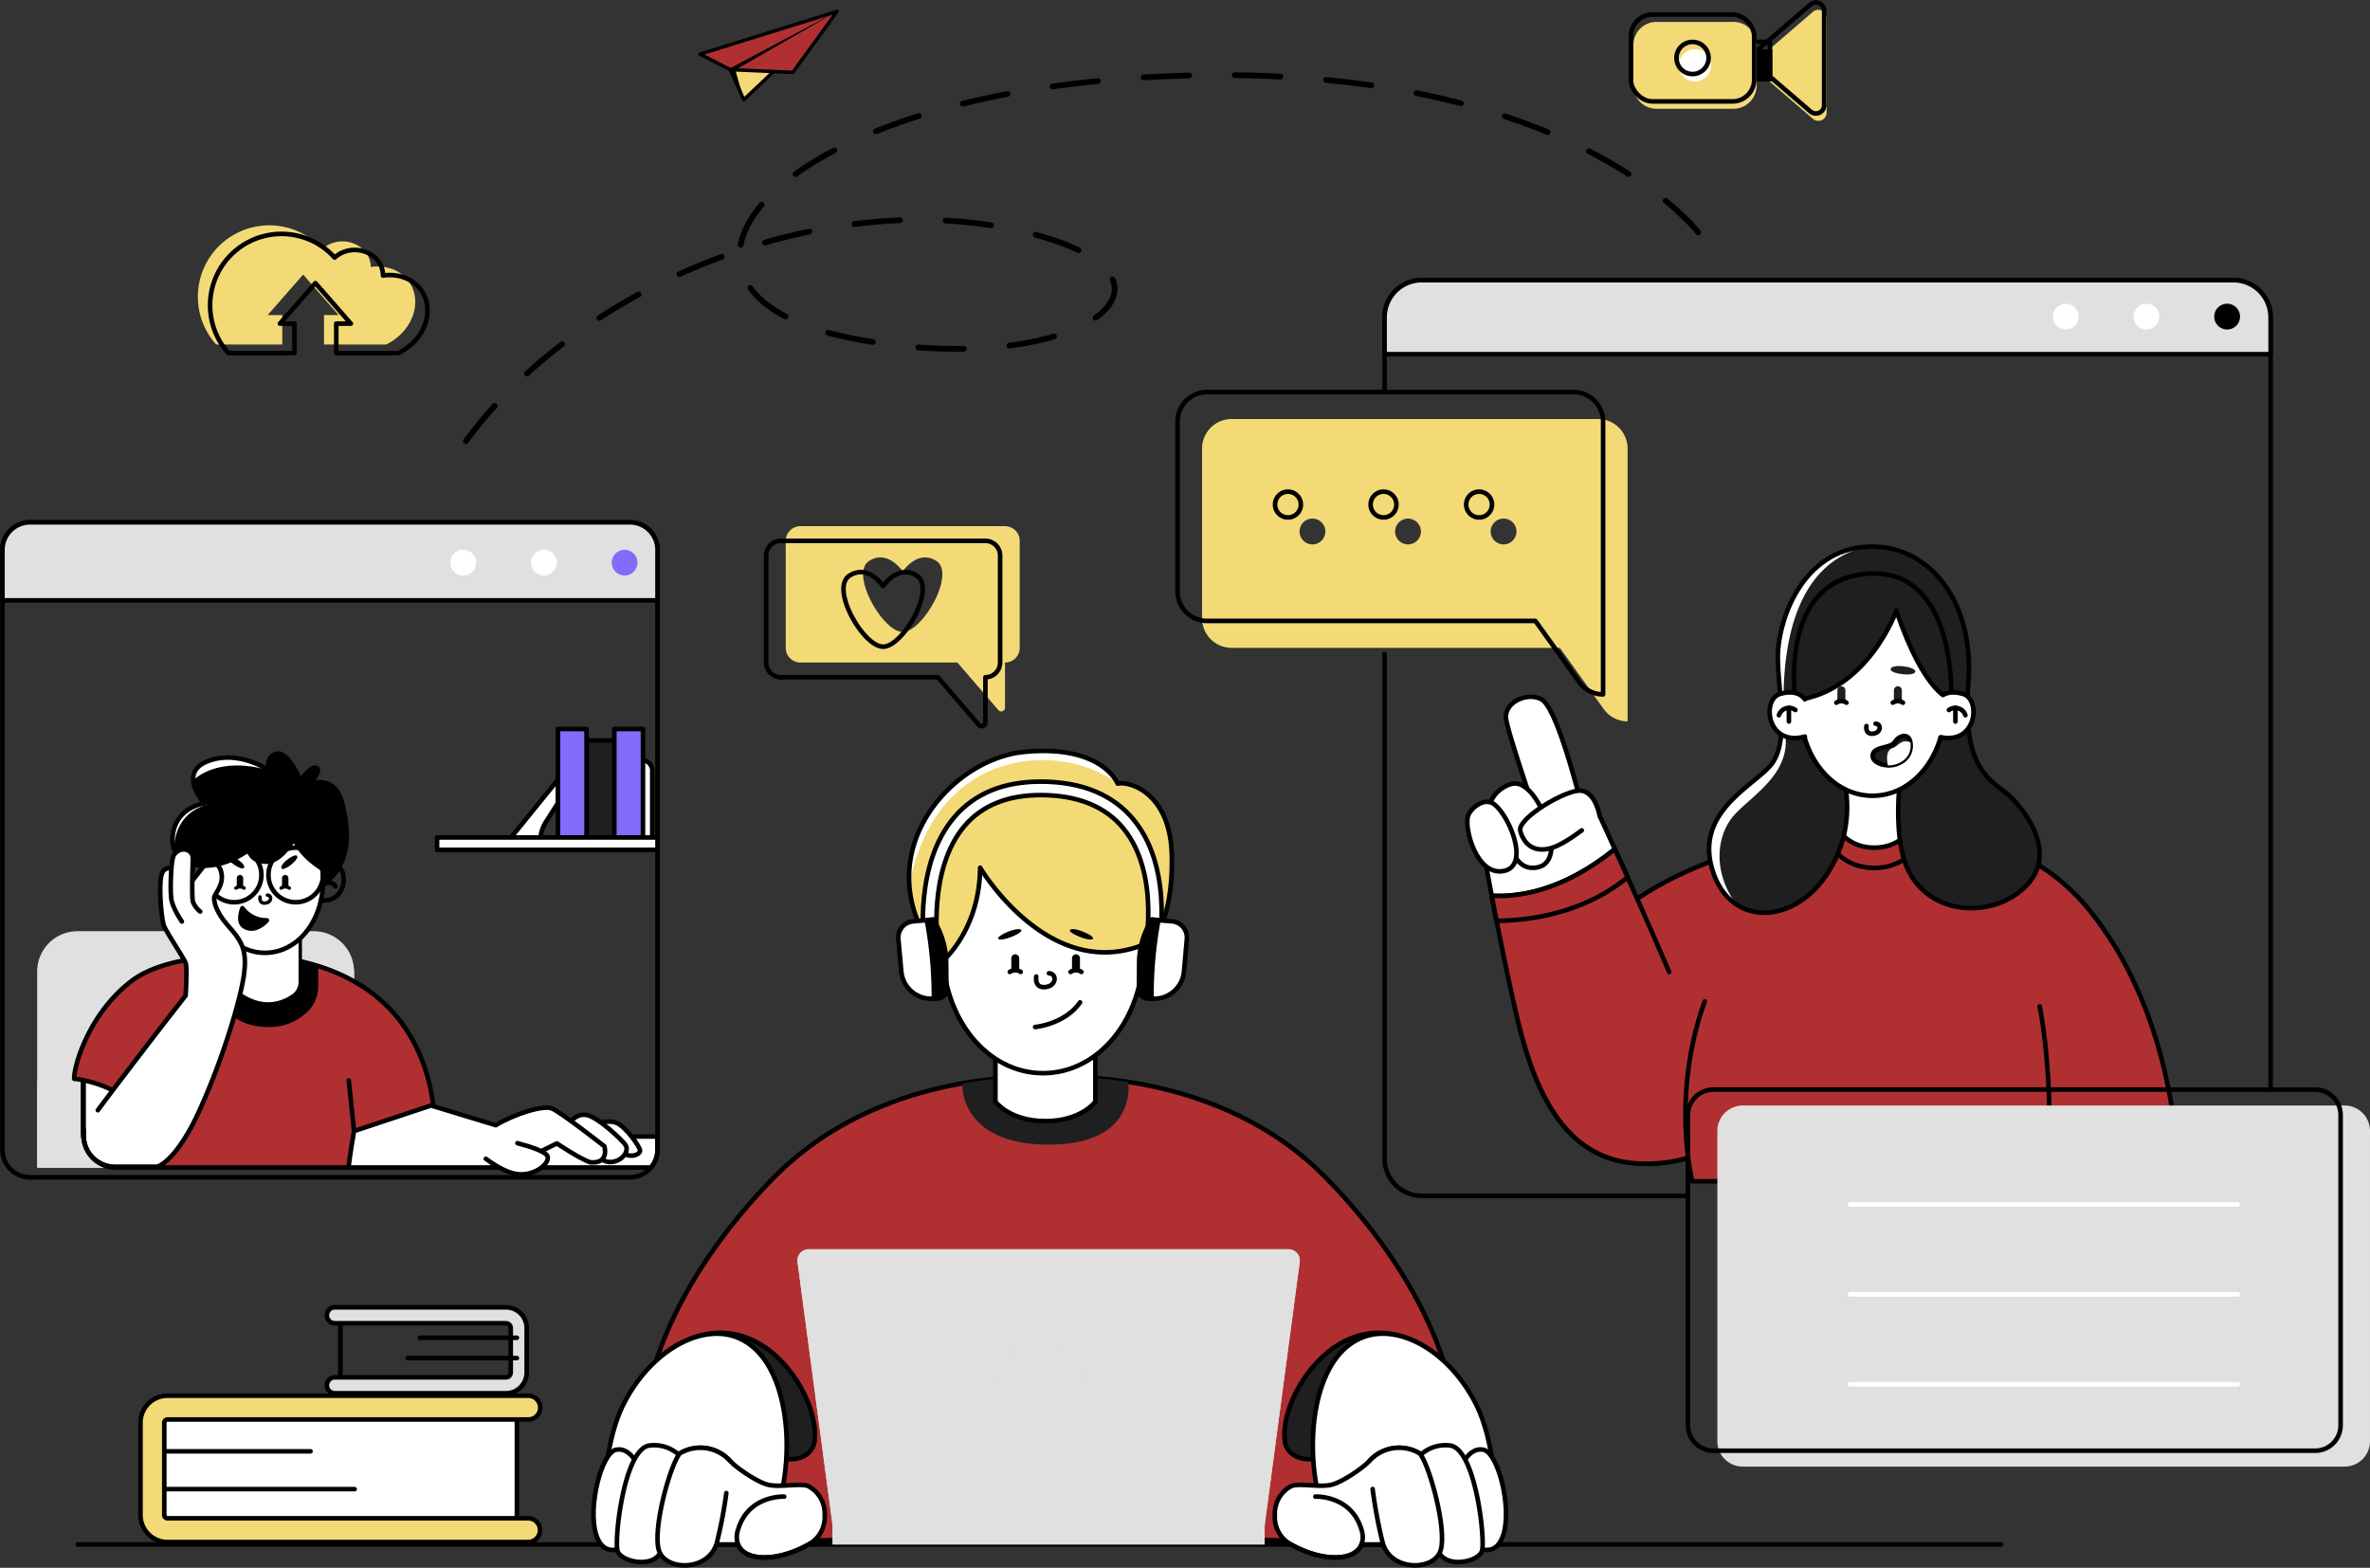 <svg xmlns="http://www.w3.org/2000/svg" xmlns:xlink="http://www.w3.org/1999/xlink" id="Group_208" data-name="Group 208" width="702.819" height="464.921" viewBox="0 0 702.819 464.921"><rect x="0" y="0" width="702.819" height="464.921" fill="#333333" stroke="none"/><defs><clipPath id="clip-path"><rect id="Rectangle_297" data-name="Rectangle 297" width="702.819" height="464.921" fill="none"></rect></clipPath></defs><rect id="Rectangle_281" data-name="Rectangle 281" width="51.262" height="19.758" transform="translate(100.939 390.672)" fill="none" stroke="#000" stroke-linecap="round" stroke-linejoin="round" stroke-width="1.355"></rect><g id="Group_207" data-name="Group 207"><g id="Group_206" data-name="Group 206" clip-path="url(#clip-path)"><path id="Path_2770" data-name="Path 2770" d="M143.489,387.016H92.756a2.361,2.361,0,0,1,0-4.722h50.733a1.43,1.43,0,0,0,1.428-1.428V367.675a1.429,1.429,0,0,0-1.428-1.428H92.756a2.361,2.361,0,0,1,0-4.722h50.733a6.157,6.157,0,0,1,6.15,6.15v13.191a6.157,6.157,0,0,1-6.15,6.15" transform="translate(6.541 26.158)" fill="#e0e0e0"></path><path id="Path_2771" data-name="Path 2771" d="M143.489,387.016H92.756a2.361,2.361,0,0,1,0-4.722h50.733a1.43,1.43,0,0,0,1.428-1.428V367.675a1.429,1.429,0,0,0-1.428-1.428H92.756a2.361,2.361,0,0,1,0-4.722h50.733a6.157,6.157,0,0,1,6.15,6.15v13.191A6.157,6.157,0,0,1,143.489,387.016Z" transform="translate(6.541 26.158)" fill="none" stroke="#000" stroke-linecap="round" stroke-linejoin="round" stroke-width="1.355"></path><line id="Line_40" data-name="Line 40" x1="28.765" transform="translate(124.517 396.711)" fill="none" stroke="#000" stroke-linecap="round" stroke-linejoin="round" stroke-width="1.355"></line><line id="Line_41" data-name="Line 41" x1="32.397" transform="translate(120.885 402.726)" fill="none" stroke="#000" stroke-linecap="round" stroke-linejoin="round" stroke-width="1.355"></line><rect id="Rectangle_282" data-name="Rectangle 282" width="108.086" height="35.564" transform="translate(45.195 418.2)" fill="#fff"></rect><rect id="Rectangle_283" data-name="Rectangle 283" width="108.086" height="35.564" transform="translate(45.195 418.2)" fill="none" stroke="#000" stroke-linecap="round" stroke-linejoin="round" stroke-width="1.355"></rect><line id="Line_42" data-name="Line 42" x2="46.895" transform="translate(45.196 430.384)" fill="none" stroke="#000" stroke-linecap="round" stroke-linejoin="round" stroke-width="1.355"></line><line id="Line_43" data-name="Line 43" x2="59.97" transform="translate(45.196 441.6)" fill="none" stroke="#000" stroke-linecap="round" stroke-linejoin="round" stroke-width="1.355"></line><path id="Path_2772" data-name="Path 2772" d="M153.869,429.366h-107a8.025,8.025,0,0,1-8.016-8.017v-27.37a8.025,8.025,0,0,1,8.016-8.016h107a3.527,3.527,0,1,1,0,7.054h-107a.964.964,0,0,0-.962.962v27.37a.963.963,0,0,0,.962.962h107a3.528,3.528,0,0,1,0,7.055" transform="translate(2.811 27.926)" fill="#f3da76"></path><path id="Path_2773" data-name="Path 2773" d="M153.869,429.366h-107a8.025,8.025,0,0,1-8.016-8.017v-27.37a8.025,8.025,0,0,1,8.016-8.016h107a3.527,3.527,0,1,1,0,7.054h-107a.964.964,0,0,0-.962.962v27.37a.963.963,0,0,0,.962.962h107a3.528,3.528,0,0,1,0,7.055Z" transform="translate(2.811 27.926)" fill="none" stroke="#000" stroke-linecap="round" stroke-linejoin="round" stroke-width="1.355"></path><path id="Path_2774" data-name="Path 2774" d="M591.827,427.1H21.5" transform="translate(1.556 30.903)" fill="none" stroke="#000" stroke-linecap="round" stroke-linejoin="round" stroke-width="1.355"></path><path id="Path_2775" data-name="Path 2775" d="M184.841,314.293v3.93a8.14,8.14,0,0,1-1.928,5.266H140.175v-9.2Z" transform="translate(10.142 22.74)" fill="#fff"></path><path id="Path_2776" data-name="Path 2776" d="M184.841,314.293v3.93a8.14,8.14,0,0,1-1.928,5.266H140.175v-9.2Z" transform="translate(10.142 22.74)" fill="none" stroke="#000" stroke-linecap="round" stroke-linejoin="round" stroke-width="1.355"></path><path id="Path_2777" data-name="Path 2777" d="M411.88,436.459l-113.41-3-113.41,3c-18.043-30.653-2.746-73.685,31.379-108.594,17.31-17.706,38.956-25.122,56.087-28.129a125.694,125.694,0,0,1,25.943-1.867,124.441,124.441,0,0,1,23.244,1.423c17.513,2.692,40.558,9.922,58.786,28.573,34.126,34.909,49.423,77.941,31.379,108.594" transform="translate(12.837 21.547)" fill="#b03032"></path><path id="Path_2778" data-name="Path 2778" d="M411.88,436.459l-113.41-3-113.41,3c-18.043-30.653-2.746-73.685,31.379-108.594,17.31-17.706,38.956-25.122,56.087-28.129a125.694,125.694,0,0,1,25.943-1.867,124.441,124.441,0,0,1,23.244,1.423c17.513,2.692,40.558,9.922,58.786,28.573C414.626,362.774,429.923,405.806,411.88,436.459Z" transform="translate(12.837 21.547)" fill="none" stroke="#000" stroke-linecap="round" stroke-linejoin="round" stroke-width="1.355"></path><path id="Path_2779" data-name="Path 2779" d="M181.438,376.831s11.226-11.594,25.468-7.3c13.816,4.167,22.927,21.647,21.52,31.328-.732,5.045-8.126,7.8-15.972,1.78s-31.017-25.809-31.017-25.809" transform="translate(13.128 26.668)" fill="#1f1f1f"></path><path id="Path_2780" data-name="Path 2780" d="M181.438,376.831s11.226-11.594,25.468-7.3c13.816,4.167,22.927,21.647,21.52,31.328-.732,5.045-8.126,7.8-15.972,1.78S181.438,376.831,181.438,376.831Z" transform="translate(13.128 26.668)" fill="none" stroke="#000" stroke-linecap="round" stroke-linejoin="round" stroke-width="1.355"></path><path id="Path_2781" data-name="Path 2781" d="M402.315,376.831s-11.228-11.594-25.468-7.3c-13.816,4.167-22.927,21.647-21.521,31.328.733,5.045,8.127,7.8,15.973,1.78s31.017-25.809,31.017-25.809" transform="translate(25.699 26.668)" fill="#1f1f1f"></path><path id="Path_2782" data-name="Path 2782" d="M402.315,376.831s-11.228-11.594-25.468-7.3c-13.816,4.167-22.927,21.647-21.521,31.328.733,5.045,8.127,7.8,15.973,1.78S402.315,376.831,402.315,376.831Z" transform="translate(25.699 26.668)" fill="none" stroke="#000" stroke-linecap="round" stroke-linejoin="round" stroke-width="1.355"></path><path id="Path_2783" data-name="Path 2783" d="M295.139,317.772c-1.086.076-2.226.113-3.428.113q-1.428,0-2.746-.069c-23.934-1.2-22.855-18.077-22.855-18.077v0a125.84,125.84,0,0,1,25.942-1.867,124.468,124.468,0,0,1,23.244,1.424s2.894,16.957-20.157,18.479" transform="translate(19.254 21.547)" fill="#1f1f1f"></path><path id="Path_2784" data-name="Path 2784" d="M304.907,288.079v17.782s-4.184,5.753-14.811,5.753-14.825-5.753-14.825-5.753V288.079Z" transform="translate(19.917 20.844)" fill="#fff"></path><path id="Path_2785" data-name="Path 2785" d="M304.907,288.079v17.782s-4.184,5.753-14.811,5.753-14.825-5.753-14.825-5.753V288.079Z" transform="translate(19.917 20.844)" fill="none" stroke="#000" stroke-linecap="round" stroke-linejoin="round" stroke-width="1.355"></path><path id="Path_2786" data-name="Path 2786" d="M320.261,264.987c0,21.086-13.347,37.09-29.81,37.09s-29.811-16-29.811-37.09,13.346-41.448,29.811-41.448,29.81,20.362,29.81,41.448" transform="translate(18.858 16.174)" fill="#fff"></path><path id="Path_2787" data-name="Path 2787" d="M320.261,264.987c0,21.086-13.347,37.09-29.81,37.09s-29.811-16-29.811-37.09,13.346-41.448,29.811-41.448S320.261,243.9,320.261,264.987Z" transform="translate(18.858 16.174)" fill="none" stroke="#000" stroke-linecap="round" stroke-linejoin="round" stroke-width="1.355"></path><path id="Path_2788" data-name="Path 2788" d="M326.789,257.971q-.294.817-.589,1.5a19.665,19.665,0,0,1-1.671,3.2,8,8,0,0,1-.983,1.283c-.237.116-.469.228-.7.334q-.561.267-1.123.5c-.269.117-.534.226-.8.327-.24.1-.479.193-.72.28-27.893,10.37-47.734-23.1-47.734-23.1-.142,15.138-7.4,23.96-10.134,26.75-.406.417-.715.7-.883.846-.09.084-.142.123-.142.123-.534-.636-1.042-1.275-1.529-1.911-.105-.142-.21-.279-.315-.417q-.878-1.182-1.653-2.357a43.654,43.654,0,0,1-2.259-3.832q-.893-1.711-1.58-3.414a34.514,34.514,0,0,1-2.509-10.627c-1.446-20.622,16.935-37.831,34.077-39.5,23.186-2.266,27.719,9.414,27.719,9.414s.014,0,.047-.015c3.048-.824,15.657,2.408,16.006,21.487.167,9.095-1.123,15.215-2.524,19.133" transform="translate(18.189 15.025)" fill="#f3da76"></path><path id="Path_2789" data-name="Path 2789" d="M258.454,271.967l-3.88-.951,1.194-4.871c-.456-3.4-2.928-25.785,8.878-39.532,5.962-6.943,14.535-10.464,25.478-10.464,12.331,0,21.7,3.888,27.854,11.558,12.14,15.133,7.193,39.408,6.589,42.126l-3.9-.868c.562-2.526,5.169-25.079-5.8-38.759-5.356-6.678-13.679-10.063-24.738-10.063-9.72,0-17.269,3.049-22.437,9.061-11.334,13.182-7.947,36.507-7.912,36.741l.059.391Z" transform="translate(18.419 15.639)" fill="#fff"></path><path id="Path_2790" data-name="Path 2790" d="M258.454,271.967l-3.88-.951,1.194-4.871c-.456-3.4-2.928-25.785,8.878-39.532,5.962-6.943,14.535-10.464,25.478-10.464,12.331,0,21.7,3.888,27.854,11.558,12.14,15.133,7.193,39.408,6.589,42.126l-3.9-.868c.562-2.526,5.169-25.079-5.8-38.759-5.356-6.678-13.679-10.063-24.738-10.063-9.72,0-17.269,3.049-22.437,9.061-11.334,13.182-7.947,36.507-7.912,36.741l.059.391Z" transform="translate(18.419 15.639)" fill="none" stroke="#000" stroke-linecap="round" stroke-linejoin="round" stroke-width="1.355"></path><path id="Path_2791" data-name="Path 2791" d="M295.869,257.232c-.512.884,5.884,3.53,6.8,2.615s-6.079-3.857-6.8-2.615" transform="translate(21.405 18.59)"></path><path id="Path_2792" data-name="Path 2792" d="M297.63,269.127h0a1.176,1.176,0,0,1-1.176-1.176v-2.877a1.176,1.176,0,1,1,2.353,0v2.877a1.176,1.176,0,0,1-1.176,1.176" transform="translate(21.45 19.094)"></path><path id="Path_2793" data-name="Path 2793" d="M280.837,269.127h0a1.176,1.176,0,0,1-1.176-1.176v-2.877a1.176,1.176,0,0,1,2.353,0v2.877a1.176,1.176,0,0,1-1.176,1.176" transform="translate(20.235 19.094)"></path><path id="Path_2794" data-name="Path 2794" d="M296.039,268.807a2.911,2.911,0,0,1,3.242,0" transform="translate(21.42 19.414)" fill="none" stroke="#000" stroke-linecap="round" stroke-linejoin="round" stroke-width="1.355"></path><path id="Path_2795" data-name="Path 2795" d="M286.244,284.509s8.8-.785,13.337-7.322" transform="translate(20.711 20.056)" fill="none" stroke="#000" stroke-linecap="round" stroke-linejoin="round" stroke-width="1.355"></path><path id="Path_2796" data-name="Path 2796" d="M282.905,257.232c.512.884-5.884,3.53-6.8,2.615s6.079-3.857,6.8-2.615" transform="translate(19.971 18.59)"></path><path id="Path_2797" data-name="Path 2797" d="M282.489,268.807a2.911,2.911,0,0,0-3.242,0" transform="translate(20.205 19.414)" fill="none" stroke="#000" stroke-linecap="round" stroke-linejoin="round" stroke-width="1.355"></path><path id="Path_2798" data-name="Path 2798" d="M286.573,270.1s-.686,3.486,2.708,3.138,3.481-4.009,1.04-4.1" transform="translate(20.731 19.473)" fill="none" stroke="#000" stroke-linecap="round" stroke-linejoin="round" stroke-width="1.355"></path><path id="Path_2799" data-name="Path 2799" d="M205.527,369.577c20.941,6.744,18.654,52.184,6.45,61.743H167s-1.94-26.729,6.079-42.072,22.162-22.984,32.448-19.671" transform="translate(12.068 26.685)" fill="#fff"></path><path id="Path_2800" data-name="Path 2800" d="M205.527,369.577c20.941,6.744,18.654,52.184,6.45,61.743H167s-1.94-26.729,6.079-42.072S195.241,366.265,205.527,369.577Z" transform="translate(12.068 26.685)" fill="none" stroke="#000" stroke-linecap="round" stroke-linejoin="round" stroke-width="1.355"></path><path id="Path_2801" data-name="Path 2801" d="M180.557,429.039h25.238c1.951,4.991,11.481,5.3,20.913,0l.157-.088a9.217,9.217,0,0,0,4.644-8.029V419.9a9.22,9.22,0,0,0-4.643-8.027l-.063-.035c-2.092-1.177-8.629.392-12.159-.523-3.48-.9-9.3-5.073-11.041-6.853-.026-.026-.047-.05-.073-.076a11.858,11.858,0,0,0-15.011-2.328c-5.193,2.829-7.2,17.4-7.961,26.982" transform="translate(13.064 28.966)" fill="#fff"></path><path id="Path_2802" data-name="Path 2802" d="M180.557,429.039h25.238c1.951,4.991,11.481,5.3,20.913,0l.157-.088a9.217,9.217,0,0,0,4.644-8.029V419.9a9.22,9.22,0,0,0-4.643-8.027l-.063-.035c-2.092-1.177-8.629.392-12.159-.523-3.48-.9-9.3-5.073-11.041-6.853-.026-.026-.047-.05-.073-.076a11.858,11.858,0,0,0-15.011-2.328C183.325,404.887,181.319,419.455,180.557,429.039Z" transform="translate(13.064 28.966)" fill="none" stroke="#000" stroke-linecap="round" stroke-linejoin="round" stroke-width="1.355"></path><path id="Path_2803" data-name="Path 2803" d="M225.469,427.81c-.145.087-.294.167-.44.251-9.431,5.3-18.962,4.99-20.912,0a6.659,6.659,0,0,1,.006-4.388c3.063-10.329,13.678-9.806,13.678-9.806" transform="translate(14.742 29.945)" fill="none" stroke="#000" stroke-linecap="round" stroke-linejoin="round" stroke-width="1.355"></path><path id="Path_2804" data-name="Path 2804" d="M378.749,369.577c-20.941,6.744-18.654,52.184-6.45,61.743h44.978s1.94-26.729-6.079-42.072-22.162-22.984-32.448-19.671" transform="translate(26.268 26.685)" fill="#fff"></path><path id="Path_2805" data-name="Path 2805" d="M378.749,369.577c-20.941,6.744-18.654,52.184-6.45,61.743h44.978s1.94-26.729-6.079-42.072S389.035,366.265,378.749,369.577Z" transform="translate(26.268 26.685)" fill="none" stroke="#000" stroke-linecap="round" stroke-linejoin="round" stroke-width="1.355"></path><path id="Path_2806" data-name="Path 2806" d="M403.484,429.039H378.246c-1.951,4.991-11.481,5.3-20.913,0l-.157-.088a9.217,9.217,0,0,1-4.644-8.029V419.9a9.219,9.219,0,0,1,4.643-8.027l.063-.035c2.092-1.177,8.629.392,12.159-.523,3.48-.9,9.3-5.073,11.041-6.853.026-.026.047-.05.073-.076a11.858,11.858,0,0,1,15.011-2.328c5.193,2.829,7.2,17.4,7.961,26.982" transform="translate(25.507 28.966)" fill="#fff"></path><path id="Path_2807" data-name="Path 2807" d="M403.484,429.039H378.246c-1.951,4.991-11.481,5.3-20.913,0l-.157-.088a9.217,9.217,0,0,1-4.644-8.029V419.9a9.219,9.219,0,0,1,4.643-8.027l.063-.035c2.092-1.177,8.629.392,12.159-.523,3.48-.9,9.3-5.073,11.041-6.853.026-.026.047-.05.073-.076a11.858,11.858,0,0,1,15.011-2.328C400.716,404.887,402.721,419.455,403.484,429.039Z" transform="translate(25.507 28.966)" fill="none" stroke="#000" stroke-linecap="round" stroke-linejoin="round" stroke-width="1.355"></path><path id="Path_2808" data-name="Path 2808" d="M364.266,413.867s10.616-.523,13.678,9.807a6.663,6.663,0,0,1,.008,4.387c-1.951,4.99-11.481,5.3-20.913,0-.145-.084-.294-.164-.44-.251" transform="translate(25.801 29.945)" fill="none" stroke="#000" stroke-linecap="round" stroke-linejoin="round" stroke-width="1.355"></path><path id="Path_2809" data-name="Path 2809" d="M409.21,430.021s5.32,2.964,7.442-4.1c2.449-8.141-1.632-24.145-5.99-25.017s-6.8,5.4-6.8,5.4Z" transform="translate(29.221 29.001)" fill="#fff"></path><path id="Path_2810" data-name="Path 2810" d="M409.21,430.021s5.32,2.964,7.442-4.1c2.449-8.141-1.632-24.145-5.99-25.017s-6.8,5.4-6.8,5.4Z" transform="translate(29.221 29.001)" fill="none" stroke="#000" stroke-linecap="round" stroke-linejoin="round" stroke-width="1.355"></path><path id="Path_2811" data-name="Path 2811" d="M390.939,405.086a10.823,10.823,0,0,1,10.591-5.361c7.715.523,10.679,27.879,9.668,31.278s-11.76,5.592-13.2-.814-7.06-25.1-7.06-25.1" transform="translate(28.286 28.919)" fill="#fff"></path><path id="Path_2812" data-name="Path 2812" d="M390.939,405.086a10.823,10.823,0,0,1,10.591-5.361c7.715.523,10.679,27.879,9.668,31.278s-11.76,5.592-13.2-.814S390.939,405.086,390.939,405.086Z" transform="translate(28.286 28.919)" fill="none" stroke="#000" stroke-linecap="round" stroke-linejoin="round" stroke-width="1.355"></path><path id="Path_2813" data-name="Path 2813" d="M400.152,429.039a7.278,7.278,0,0,1-.672,2.6c-2.76,5.212-14.069,5.07-16.68-2.6-.041-.128-.08-.257-.12-.388-1.639-5.615-3.28-17.506-4.122-24.189.025-.026.047-.05.073-.076a11.857,11.857,0,0,1,15.01-2.328c2.6,3.072,7.293,19.427,6.512,26.982" transform="translate(27.39 28.966)" fill="#fff"></path><path id="Path_2814" data-name="Path 2814" d="M378.556,404.462c.026-.026.047-.05.073-.076a11.858,11.858,0,0,1,15.011-2.328c2.6,3.072,7.292,19.427,6.511,26.982a7.28,7.28,0,0,1-.671,2.6c-2.76,5.212-14.07,5.07-16.682-2.6-.04-.128-.08-.258-.12-.388a140.678,140.678,0,0,1-3.021-16.045" transform="translate(27.39 28.966)" fill="none" stroke="#000" stroke-linecap="round" stroke-linejoin="round" stroke-width="1.355"></path><path id="Path_2815" data-name="Path 2815" d="M172.307,430.021s-5.32,2.964-7.443-4.1c-2.448-8.141,1.632-24.145,5.99-25.017s6.8,5.4,6.8,5.4Z" transform="translate(11.875 29.001)" fill="#fff"></path><path id="Path_2816" data-name="Path 2816" d="M172.307,430.021s-5.32,2.964-7.443-4.1c-2.448-8.141,1.632-24.145,5.99-25.017s6.8,5.4,6.8,5.4Z" transform="translate(11.875 29.001)" fill="none" stroke="#000" stroke-linecap="round" stroke-linejoin="round" stroke-width="1.355"></path><path id="Path_2817" data-name="Path 2817" d="M191.044,405.086a10.823,10.823,0,0,0-10.591-5.361c-7.715.523-10.678,27.879-9.668,31.278s11.761,5.592,13.2-.814,7.06-25.1,7.06-25.1" transform="translate(12.343 28.919)" fill="#fff"></path><path id="Path_2818" data-name="Path 2818" d="M191.044,405.086a10.823,10.823,0,0,0-10.591-5.361c-7.715.523-10.678,27.879-9.668,31.278s11.761,5.592,13.2-.814S191.044,405.086,191.044,405.086Z" transform="translate(12.343 28.919)" fill="none" stroke="#000" stroke-linecap="round" stroke-linejoin="round" stroke-width="1.355"></path><path id="Path_2819" data-name="Path 2819" d="M181.914,429.039a7.278,7.278,0,0,0,.672,2.6c2.76,5.212,14.069,5.07,16.68-2.6.041-.128.08-.257.12-.388,1.639-5.615,3.28-17.506,4.122-24.189l-.072-.076a11.859,11.859,0,0,0-15.011-2.328c-2.6,3.072-7.293,19.427-6.512,26.982" transform="translate(13.156 28.966)" fill="#fff"></path><path id="Path_2820" data-name="Path 2820" d="M203.51,404.462c-.026-.026-.047-.05-.073-.076a11.858,11.858,0,0,0-15.011-2.328c-2.6,3.072-7.292,19.427-6.511,26.982a7.279,7.279,0,0,0,.671,2.6c2.76,5.212,14.07,5.07,16.682-2.6.04-.128.08-.258.12-.388a131.68,131.68,0,0,0,2.846-14.851" transform="translate(13.156 28.966)" fill="none" stroke="#000" stroke-linecap="round" stroke-linejoin="round" stroke-width="1.355"></path><path id="Path_2821" data-name="Path 2821" d="M313.26,217.366c-15.69-12.2-53.706-12.029-61.8,30.09-1.446-20.621,16.935-37.829,34.077-39.5,23.186-2.266,27.719,9.414,27.719,9.414" transform="translate(18.189 15.025)" fill="#fff"></path><path id="Path_2822" data-name="Path 2822" d="M326.789,257.971q-.294.817-.589,1.5a19.665,19.665,0,0,1-1.671,3.2,8,8,0,0,1-.983,1.283c-.237.116-.469.228-.7.334q-.561.267-1.123.5c-.269.117-.534.226-.8.327-.24.1-.479.193-.72.28-27.893,10.37-47.734-23.1-47.734-23.1-.142,15.138-7.4,23.96-10.134,26.75-.406.417-.715.7-.883.846-.09.084-.142.123-.142.123-.534-.636-1.042-1.275-1.529-1.911-.105-.142-.21-.279-.315-.417q-.878-1.182-1.653-2.357a43.654,43.654,0,0,1-2.259-3.832q-.893-1.711-1.58-3.414a34.514,34.514,0,0,1-2.509-10.627c-1.446-20.622,16.935-37.831,34.077-39.5,23.186-2.266,27.719,9.414,27.719,9.414s.014,0,.047-.015c3.048-.824,15.657,2.408,16.006,21.487C329.48,247.932,328.19,254.052,326.789,257.971Z" transform="translate(18.189 15.025)" fill="none" stroke="#000" stroke-linecap="round" stroke-linejoin="round" stroke-width="1.355"></path><path id="Path_2823" data-name="Path 2823" d="M318.563,277.74l-1.91-.168L318.7,254.3l5.991.528a4.793,4.793,0,0,1,4.355,5.2l-.848,9.638a8.891,8.891,0,0,1-9.636,8.077" transform="translate(22.911 18.4)" fill="#fff"></path><path id="Path_2824" data-name="Path 2824" d="M318.685,277.74l-1.538-.135a2.39,2.39,0,0,1-2.18-2.4l.053-8.1a24.019,24.019,0,0,1,3.8-12.808l1.91.168a122.453,122.453,0,0,0-2.048,23.27" transform="translate(22.789 18.4)"></path><path id="Path_2825" data-name="Path 2825" d="M258.968,277.733l1.91-.173-2.108-23.266-5.99.543a4.8,4.8,0,0,0-4.342,5.207l.874,9.636a8.891,8.891,0,0,0,9.657,8.052" transform="translate(17.974 18.399)" fill="#fff"></path><path id="Path_2826" data-name="Path 2826" d="M318.563,277.74l-1.91-.168L318.7,254.3l5.991.528a4.793,4.793,0,0,1,4.355,5.2l-.848,9.638A8.891,8.891,0,0,1,318.563,277.74Z" transform="translate(22.911 18.4)" fill="none" stroke="#000" stroke-linecap="round" stroke-linejoin="round" stroke-width="1.355"></path><path id="Path_2827" data-name="Path 2827" d="M258.968,277.733l1.91-.173-2.108-23.266-5.99.543a4.8,4.8,0,0,0-4.342,5.207l.874,9.636A8.891,8.891,0,0,0,258.968,277.733Z" transform="translate(17.974 18.399)" fill="none" stroke="#000" stroke-linecap="round" stroke-linejoin="round" stroke-width="1.355"></path><path id="Path_2828" data-name="Path 2828" d="M258.4,277.733l1.538-.139a2.389,2.389,0,0,0,2.174-2.4l-.073-8.1a24.028,24.028,0,0,0-3.837-12.8l-1.91.174a122.442,122.442,0,0,1,2.108,23.265" transform="translate(18.544 18.399)"></path><path id="Path_2829" data-name="Path 2829" d="M318.685,277.74l-1.538-.135a2.39,2.39,0,0,1-2.18-2.4l.053-8.1a24.019,24.019,0,0,1,3.8-12.808l1.91.168A122.453,122.453,0,0,0,318.685,277.74Z" transform="translate(22.789 18.4)" fill="none" stroke="#000" stroke-linecap="round" stroke-linejoin="round" stroke-width="1.355"></path><path id="Path_2830" data-name="Path 2830" d="M258.4,277.733l1.538-.139a2.389,2.389,0,0,0,2.174-2.4l-.073-8.1a24.028,24.028,0,0,0-3.837-12.8l-1.91.174A122.442,122.442,0,0,1,258.4,277.733Z" transform="translate(18.544 18.399)" fill="none" stroke="#000" stroke-linecap="round" stroke-linejoin="round" stroke-width="1.355"></path><path id="Path_2831" data-name="Path 2831" d="M472.858,341.542H393.933A11.042,11.042,0,0,1,382.891,330.5V180.836" transform="translate(27.704 13.084)" fill="none" stroke="#000" stroke-linecap="round" stroke-linejoin="round" stroke-width="1.355"></path><path id="Path_2832" data-name="Path 2832" d="M382.892,110.666V88.511A11.041,11.041,0,0,1,393.933,77.47H634.6a11.041,11.041,0,0,1,11.041,11.041v229" transform="translate(27.704 5.605)" fill="none" stroke="#000" stroke-linecap="round" stroke-linejoin="round" stroke-width="1.355"></path><path id="Path_2833" data-name="Path 2833" d="M645.639,88.511V99.436H382.892V88.511A11.041,11.041,0,0,1,393.933,77.47H634.6a11.041,11.041,0,0,1,11.041,11.041" transform="translate(27.704 5.605)" fill="#e0e0e0"></path><path id="Path_2834" data-name="Path 2834" d="M645.639,88.511V99.436H382.892V88.511A11.041,11.041,0,0,1,393.933,77.47H634.6A11.041,11.041,0,0,1,645.639,88.511Z" transform="translate(27.704 5.605)" fill="none" stroke="#000" stroke-linecap="round" stroke-linejoin="round" stroke-width="1.355"></path><path id="Path_2835" data-name="Path 2835" d="M597.66,87.811a3.825,3.825,0,1,1-3.824-3.824,3.824,3.824,0,0,1,3.824,3.824" transform="translate(42.69 6.077)" fill="#fff"></path><path id="Path_2836" data-name="Path 2836" d="M619.973,87.811a3.825,3.825,0,1,1-3.824-3.824,3.824,3.824,0,0,1,3.824,3.824" transform="translate(44.304 6.077)"></path><path id="Path_2837" data-name="Path 2837" d="M575.348,87.811a3.825,3.825,0,1,1-3.824-3.824,3.824,3.824,0,0,1,3.824,3.824" transform="translate(41.075 6.077)" fill="#fff"></path><path id="Path_2838" data-name="Path 2838" d="M359.075,427.315H230.942l-10.389-78.043a3.362,3.362,0,0,1,3.333-3.806H366.132a3.362,3.362,0,0,1,3.333,3.806Z" transform="translate(15.956 24.996)" fill="#e0e0e0"></path><path id="Path_2839" data-name="Path 2839" d="M359.075,427.315H230.942l-10.389-78.043a3.362,3.362,0,0,1,3.333-3.806H366.132a3.362,3.362,0,0,1,3.333,3.806Z" transform="translate(15.956 24.996)" fill="#e0e0e0"></path><rect id="Rectangle_284" data-name="Rectangle 284" width="128.133" height="8.31" transform="translate(246.898 449.696)" fill="#e0e0e0"></rect><rect id="Rectangle_285" data-name="Rectangle 285" width="128.133" height="8.31" transform="translate(246.898 449.696)" fill="#e0e0e0"></rect><path id="Path_2840" data-name="Path 2840" d="M302.217,385.445a13.86,13.86,0,1,1-13.859-13.859,13.859,13.859,0,0,1,13.859,13.859" transform="translate(19.861 26.886)" fill="#e0e0e0"></path><path id="Path_2841" data-name="Path 2841" d="M449.838,115.877H341.185a8.77,8.77,0,0,0-8.771,8.771v50.317a8.77,8.77,0,0,0,8.771,8.771h97.343l13.01,18.159a8.7,8.7,0,0,0,7.071,3.632V124.648a8.77,8.77,0,0,0-8.771-8.771m-84.682,37.176a3.825,3.825,0,1,1,3.824-3.824,3.822,3.822,0,0,1-3.824,3.824m28.339,0a3.825,3.825,0,1,1,3.825-3.824,3.822,3.822,0,0,1-3.825,3.824m28.34,0a3.825,3.825,0,1,1,3.824-3.824,3.822,3.822,0,0,1-3.824,3.824" transform="translate(24.052 8.384)" fill="#f3da76"></path><path id="Path_2842" data-name="Path 2842" d="M443.064,108.426H334.411a8.77,8.77,0,0,0-8.771,8.771v50.317a8.77,8.77,0,0,0,8.771,8.771h97.343l13.01,18.159a8.7,8.7,0,0,0,7.071,3.632V117.2A8.77,8.77,0,0,0,443.064,108.426ZM358.382,145.6a3.825,3.825,0,1,1,3.824-3.824A3.822,3.822,0,0,1,358.382,145.6Zm28.339,0a3.825,3.825,0,1,1,3.825-3.824A3.822,3.822,0,0,1,386.721,145.6Zm28.34,0a3.825,3.825,0,1,1,3.824-3.824A3.822,3.822,0,0,1,415.061,145.6Z" transform="translate(23.561 7.845)" fill="none" stroke="#000" stroke-linecap="round" stroke-linejoin="round" stroke-width="1.355"></path><path id="Path_2843" data-name="Path 2843" d="M494.721,67.452S455.463,15.676,335.611,21.168,175.278,85.2,243.412,98.752C310.877,112.169,353.084,80,292.265,66.668s-137.7,19.612-169.078,71.684" transform="translate(8.913 1.502)" fill="none" stroke="#000" stroke-linecap="round" stroke-linejoin="round" stroke-width="1.693" stroke-dasharray="13.547 13.547"></path><path id="Path_2844" data-name="Path 2844" d="M282.313,145.506H221.646a4.356,4.356,0,0,0-4.358,4.358v31.728a4.357,4.357,0,0,0,4.358,4.359h46.547l12.159,14.113a1.117,1.117,0,0,0,1.961-.73V185.951a4.357,4.357,0,0,0,4.358-4.359V149.864a4.356,4.356,0,0,0-4.358-4.358M251.98,176.885c-5.927,0-15.846-17.4-9.936-21.094,5.578-3.486,9.936,3.138,9.936,3.138s4.358-6.624,9.936-3.138c5.91,3.694-4.01,21.094-9.936,21.094" transform="translate(15.722 10.528)" fill="#f3da76"></path><path id="Path_2845" data-name="Path 2845" d="M276.894,149.57H216.227a4.356,4.356,0,0,0-4.358,4.358v31.728a4.357,4.357,0,0,0,4.358,4.359h46.547l12.159,14.113a1.117,1.117,0,0,0,1.961-.73V190.015a4.357,4.357,0,0,0,4.358-4.359V153.928A4.356,4.356,0,0,0,276.894,149.57Zm-30.334,31.379c-5.927,0-15.846-17.4-9.936-21.094,5.578-3.486,9.936,3.138,9.936,3.138s4.358-6.624,9.937-3.138C262.407,163.548,252.488,180.949,246.561,180.949Z" transform="translate(15.33 10.822)" fill="none" stroke="#000" stroke-linecap="round" stroke-linejoin="round" stroke-width="1.355"></path><path id="Path_2846" data-name="Path 2846" d="M486.9,19.178v2.543L502.4,35.048a2.454,2.454,0,0,0,4.055-1.859V5.168A2.454,2.454,0,0,0,502.4,3.307L486.9,16.636Z" transform="translate(35.229 0.196)" fill="#f3da76"></path><rect id="Rectangle_286" data-name="Rectangle 286" width="6.93" height="9.529" transform="translate(518.667 14.61)"></rect><path id="Path_2847" data-name="Path 2847" d="M486.225,17.146v2.543l15.492,13.327a2.454,2.454,0,0,0,4.055-1.859V3.136a2.454,2.454,0,0,0-4.055-1.861L486.225,14.6Z" transform="translate(35.18 0.049)" fill="none" stroke="#000" stroke-linecap="round" stroke-linejoin="round" stroke-width="1.355"></path><rect id="Rectangle_287" data-name="Rectangle 287" width="6.93" height="9.529" transform="translate(517.941 12.431)" fill="none" stroke="#000" stroke-linecap="round" stroke-linejoin="round" stroke-width="1.355"></rect><path id="Path_2848" data-name="Path 2848" d="M481.358,31.814H458.564a6.879,6.879,0,0,1-6.879-6.879v-12a6.879,6.879,0,0,1,6.879-6.879h22.794a6.879,6.879,0,0,1,6.879,6.879v12a6.879,6.879,0,0,1-6.879,6.879" transform="translate(32.681 0.438)" fill="#f3da76"></path><path id="Path_2849" data-name="Path 2849" d="M473.814,18.388a4.764,4.764,0,1,1-4.764-4.764,4.764,4.764,0,0,1,4.764,4.764" transform="translate(33.593 0.986)" fill="#fff"></path><rect id="Rectangle_288" data-name="Rectangle 288" width="36.552" height="25.758" rx="6.415" transform="translate(483.64 4.315)" fill="none" stroke="#000" stroke-linecap="round" stroke-linejoin="round" stroke-width="1.355"></rect><circle id="Ellipse_41" data-name="Ellipse 41" cx="4.764" cy="4.764" r="4.764" transform="translate(496.185 20.737) rotate(-76.718)" fill="none" stroke="#000" stroke-linecap="round" stroke-linejoin="round" stroke-width="1.355"></circle><path id="Path_2850" data-name="Path 2850" d="M194.934,152.61v177.9a8.168,8.168,0,0,1-8.161,8.164H8.842a8.164,8.164,0,0,1-8.165-8.164V152.61a8.165,8.165,0,0,1,8.165-8.165H186.773A8.164,8.164,0,0,1,194.934,152.61Z" transform="translate(0.049 10.451)" fill="none" stroke="#000" stroke-linecap="round" stroke-linejoin="round" stroke-width="1.355"></path><path id="Path_2851" data-name="Path 2851" d="M194.935,152.61v14.978H.678V152.61a8.163,8.163,0,0,1,8.163-8.163H186.772a8.163,8.163,0,0,1,8.163,8.163" transform="translate(0.049 10.451)" fill="#e0e0e0"></path><path id="Path_2852" data-name="Path 2852" d="M132.187,155.843a3.825,3.825,0,1,1-3.824-3.824,3.824,3.824,0,0,1,3.824,3.824" transform="translate(9.011 10.999)" fill="#fff"></path><path id="Path_2853" data-name="Path 2853" d="M154.5,155.843a3.825,3.825,0,1,1-3.824-3.824,3.824,3.824,0,0,1,3.824,3.824" transform="translate(10.625 10.999)" fill="#fff"></path><path id="Path_2854" data-name="Path 2854" d="M176.812,155.843a3.825,3.825,0,1,1-3.824-3.824,3.824,3.824,0,0,1,3.824,3.824" transform="translate(12.24 10.999)" fill="#fff"></path><path id="Path_2855" data-name="Path 2855" d="M176.812,155.843a3.825,3.825,0,1,1-3.824-3.824,3.824,3.824,0,0,1,3.824,3.824" transform="translate(12.24 10.999)" fill="#846bfa"></path><path id="Path_2856" data-name="Path 2856" d="M194.935,152.61v14.978H.678V152.61a8.163,8.163,0,0,1,8.163-8.163H186.772A8.163,8.163,0,0,1,194.935,152.61Z" transform="translate(0.049 10.451)" fill="none" stroke="#000" stroke-linecap="round" stroke-linejoin="round" stroke-width="1.355"></path><path id="Path_2857" data-name="Path 2857" d="M112.284,96.671a16.15,16.15,0,0,1-1.758.977H92.119V88.909h4.326L85.931,76.9,75.413,88.909h4.329v8.739h-19.6A21.18,21.18,0,0,1,91.637,69.32,8.812,8.812,0,0,1,97.6,67.068c4.627,0,8.375,3.37,8.375,7.532v.051c4.679-.651,9.2,1.027,11.593,4.757a10.005,10.005,0,0,1,1.362,3.3c1.079,4.935-1.459,10.638-6.65,13.964" transform="translate(3.967 4.517)" fill="#f3da76"></path><path id="Path_2858" data-name="Path 2858" d="M115.671,99.041a16.152,16.152,0,0,1-1.758.977H95.506V91.279h4.326L89.318,79.272,78.8,91.279h4.329v8.739h-19.6A21.18,21.18,0,0,1,95.024,71.69a8.812,8.812,0,0,1,5.967-2.252c4.627,0,8.375,3.37,8.375,7.532v.05c4.679-.65,9.2,1.028,11.593,4.758a10,10,0,0,1,1.362,3.3C123.4,90.012,120.861,95.715,115.671,99.041Z" transform="translate(4.212 4.689)" fill="none" stroke="#000" stroke-linecap="round" stroke-linejoin="round" stroke-width="1.355"></path><path id="Path_2859" data-name="Path 2859" d="M201.952,20.435l4.01,8.891L233.593,3.176Z" transform="translate(14.612 0.23)" fill="#f3da76"></path><path id="Path_2860" data-name="Path 2860" d="M201.952,20.435l4.01,8.891L233.593,3.176Z" transform="translate(14.612 0.23)" fill="none" stroke="#000" stroke-linecap="round" stroke-linejoin="round" stroke-width="1.016"></path><path id="Path_2861" data-name="Path 2861" d="M203.467,19.378l2.524,8.83-4.01-8.892-.436-.225,1.94-.449Z" transform="translate(14.583 1.349)"></path><path id="Path_2862" data-name="Path 2862" d="M234.2,3.176,221.124,21.219l-17.08-.723-1.485-.062-.436-.225-8.542-4.394Z" transform="translate(14.006 0.23)" fill="#b03032"></path><path id="Path_2863" data-name="Path 2863" d="M234.2,3.176,221.124,21.219l-17.08-.723-1.485-.062-.436-.225-8.542-4.394Z" transform="translate(14.006 0.23)" fill="none" stroke="#000" stroke-linecap="round" stroke-linejoin="round" stroke-width="1.016"></path><path id="Path_2864" data-name="Path 2864" d="M233.623,3.176,203.467,20.5l-1.485-.062-.436-.225Z" transform="translate(14.583 0.23)"></path><path id="Path_2865" data-name="Path 2865" d="M180.658,234.045h-4.25v-23.8h1.2a3.051,3.051,0,0,1,3.051,3.051Z" transform="translate(12.764 15.212)" fill="#fff"></path><path id="Path_2866" data-name="Path 2866" d="M157.248,213.378l-16.91,20.833H150.1a10.515,10.515,0,0,1,1.648-5.944l5.5-8.613Z" transform="translate(10.154 15.439)" fill="#fff"></path><path id="Path_2867" data-name="Path 2867" d="M180.658,234.045h-4.25v-23.8h1.2a3.051,3.051,0,0,1,3.051,3.051Z" transform="translate(12.764 15.212)" fill="none" stroke="#000" stroke-linecap="round" stroke-linejoin="round" stroke-width="1.355"></path><path id="Path_2868" data-name="Path 2868" d="M157.248,213.378l-16.91,20.833H150.1a10.515,10.515,0,0,1,1.648-5.944l5.5-8.613Z" transform="translate(10.154 15.439)" fill="none" stroke="#000" stroke-linecap="round" stroke-linejoin="round" stroke-width="1.355"></path><rect id="Rectangle_289" data-name="Rectangle 289" width="10.983" height="29.68" transform="translate(172.632 219.577)" fill="#1f1f1f"></rect><rect id="Rectangle_290" data-name="Rectangle 290" width="10.983" height="29.68" transform="translate(172.632 219.577)" fill="none" stroke="#000" stroke-linecap="round" stroke-linejoin="round" stroke-width="1.355"></rect><rect id="Rectangle_291" data-name="Rectangle 291" width="8.498" height="33.08" transform="translate(165.442 216.177)" fill="#846bfa"></rect><rect id="Rectangle_292" data-name="Rectangle 292" width="8.498" height="33.08" transform="translate(165.442 216.177)" fill="none" stroke="#000" stroke-linecap="round" stroke-linejoin="round" stroke-width="1.355"></rect><rect id="Rectangle_293" data-name="Rectangle 293" width="8.498" height="33.08" transform="translate(182.177 216.177)" fill="#846bfa"></rect><rect id="Rectangle_294" data-name="Rectangle 294" width="8.498" height="33.08" transform="translate(182.177 216.177)" fill="none" stroke="#000" stroke-linecap="round" stroke-linejoin="round" stroke-width="1.355"></rect><rect id="Rectangle_295" data-name="Rectangle 295" width="65.367" height="3.671" transform="translate(129.617 248.342)" fill="#fff"></rect><rect id="Rectangle_296" data-name="Rectangle 296" width="65.367" height="3.671" transform="translate(129.617 248.342)" fill="none" stroke="#000" stroke-linecap="round" stroke-linejoin="round" stroke-width="1.355"></rect><path id="Path_2869" data-name="Path 2869" d="M427.8,234.778s-11.368-32.665-11.376-36.087c-.01-4.664,6.581-7.453,10.591-5.23,5.831,3.232,14.775,43.409,14.775,43.409Z" transform="translate(30.13 13.941)" fill="#fff"></path><path id="Path_2870" data-name="Path 2870" d="M427.8,234.778s-11.368-32.665-11.376-36.087c-.01-4.664,6.581-7.453,10.591-5.23,5.831,3.232,14.775,43.409,14.775,43.409Z" transform="translate(30.13 13.941)" fill="none" stroke="#000" stroke-linecap="round" stroke-linejoin="round" stroke-width="1.355"></path><path id="Path_2871" data-name="Path 2871" d="M453.033,243.917c-14.059,11.6-31.5,12.922-38.855,12.908-2.763-14.06-4.707-25.235-4.707-25.235L443.99,224.1s3.664,7.837,9.043,19.812" transform="translate(29.627 16.215)" fill="#fff"></path><path id="Path_2872" data-name="Path 2872" d="M453.033,243.917c-14.059,11.6-31.5,12.922-38.855,12.908-2.763-14.06-4.707-25.235-4.707-25.235L443.99,224.1S447.654,231.942,453.033,243.917Z" transform="translate(29.627 16.215)" fill="none" stroke="#000" stroke-linecap="round" stroke-linejoin="round" stroke-width="1.355"></path><path id="Path_2873" data-name="Path 2873" d="M411.788,223.368a9.626,9.626,0,0,1,6.537-6.537c5.361-1.569,10.33,8.629,11.506,14.252s.262,10.46-4.968,10.591-6.669-6.146-7.715-9.807-5.361-8.5-5.361-8.5" transform="translate(29.795 15.677)" fill="#fff"></path><path id="Path_2874" data-name="Path 2874" d="M411.788,223.368a9.626,9.626,0,0,1,6.537-6.537c5.361-1.569,10.33,8.629,11.506,14.252s.262,10.46-4.968,10.591-6.669-6.146-7.715-9.807S411.788,223.368,411.788,223.368Z" transform="translate(29.795 15.677)" fill="none" stroke="#000" stroke-linecap="round" stroke-linejoin="round" stroke-width="1.355"></path><path id="Path_2875" data-name="Path 2875" d="M538.056,267.278l-51.4,47.592,0,.007-3.008,3.792c-4.031,4.14-12.429,10.144-27.061,9.8-21.817-.513-31.289-19.416-36.825-42.37L430.17,278c5.888-12.167,14.855-21.275,24.973-28.092,29.888-20.14,69.788-20.285,69.788-20.285Z" transform="translate(30.371 16.614)" fill="#b03032"></path><path id="Path_2876" data-name="Path 2876" d="M538.056,267.278l-51.4,47.592,0,.007-3.008,3.792c-4.031,4.14-12.429,10.144-27.061,9.8-21.817-.513-31.289-19.416-36.825-42.37L430.17,278c5.888-12.167,14.855-21.275,24.973-28.092,29.888-20.14,69.788-20.285,69.788-20.285Z" transform="translate(30.371 16.614)" fill="none" stroke="#000" stroke-linecap="round" stroke-linejoin="round" stroke-width="1.355"></path><path id="Path_2877" data-name="Path 2877" d="M484.166,318.3c-4.031,4.14-12.429,10.144-27.061,9.8-21.817-.513-31.289-19.416-36.825-42.37-.105-.432-.207-.864-.309-1.3-.432-1.849-.86-3.737-1.286-5.651-.236-1.056-.469-2.121-.7-3.185-.189-.864-.379-1.733-.563-2.6q-.3-1.406-.6-2.818c-.382-1.809-.756-3.614-1.118-5.4l-.348-1.7c-.047-.247-.1-.493-.149-.737-.073-.371-.146-.738-.222-1.1-.138-.686-.272-1.365-.406-2.037-.094-.483-.193-.959-.283-1.435-.117-.574-.229-1.14-.338-1.7-.1-.5-.2-1-.291-1.485-.076-.374-.149-.744-.218-1.115l-.055-.272c-.062-.312-.12-.625-.182-.933a.2.2,0,0,0-.011-.065c-.079-.421-.16-.835-.239-1.249-.073-.374-.146-.741-.211-1.1-.079-.406-.155-.806-.233-1.205,7.736.468,20.993-1.254,36.516-13.831h0c.094.211.193.426.291.639.142.313.287.636.436.963.119.262.236.523.359.791.832,1.841,1.733,3.836,2.687,5.96.905,2.016,1.859,4.155,2.855,6.389,8.571,19.275,20.067,45.969,28.5,68.763" transform="translate(29.847 16.988)" fill="#b03032"></path><path id="Path_2878" data-name="Path 2878" d="M484.166,318.3c-4.031,4.14-12.429,10.144-27.061,9.8-21.817-.513-31.289-19.416-36.825-42.37-.105-.432-.207-.864-.309-1.3-.432-1.849-.86-3.737-1.286-5.651-.236-1.056-.469-2.121-.7-3.185-.189-.864-.379-1.733-.563-2.6q-.3-1.406-.6-2.818c-.382-1.809-.756-3.614-1.118-5.4l-.348-1.7c-.047-.247-.1-.493-.149-.737-.073-.371-.146-.738-.222-1.1-.138-.686-.272-1.365-.406-2.037-.094-.483-.193-.959-.283-1.435-.117-.574-.229-1.14-.338-1.7-.513-2.593-.992-5.085-1.439-7.43,7.736.468,21-1.254,36.519-13.831,1.856,4.087,4.119,9.1,6.628,14.743,2.9,6.53,6.145,13.913,9.487,21.707" transform="translate(29.847 16.988)" fill="none" stroke="#000" stroke-linecap="round" stroke-linejoin="round" stroke-width="1.355"></path><path id="Path_2879" data-name="Path 2879" d="M452.813,243.144c-14.059,11.6-31.5,12.922-38.855,12.908-.1-.5-.2-1-.291-1.485q-.108-.561-.218-1.115l-.055-.272c-.058-.312-.119-.625-.181-.934a.2.2,0,0,0-.011-.065c-.08-.42-.16-.835-.24-1.249-.072-.37-.142-.741-.21-1.1-.08-.407-.157-.806-.233-1.206,7.736.469,20.992-1.253,36.516-13.83.1.211.192.425.294.639.142.312.287.636.436.963.116.262.236.522.359.791.831,1.841,1.732,3.836,2.687,5.96" transform="translate(29.848 16.988)" fill="#b03032"></path><path id="Path_2880" data-name="Path 2880" d="M452.813,243.144c-14.059,11.6-31.5,12.922-38.855,12.908-.1-.5-.2-1-.291-1.485q-.108-.561-.218-1.115l-.055-.272c-.058-.312-.119-.625-.181-.934a.2.2,0,0,0-.011-.065c-.08-.42-.16-.835-.24-1.249-.072-.37-.142-.741-.21-1.1-.08-.407-.157-.806-.233-1.206,7.736.469,20.992-1.253,36.516-13.83.1.211.192.425.294.639.142.312.287.636.436.963.116.262.236.522.359.791C450.956,239.025,451.857,241.019,452.813,243.144Z" transform="translate(29.848 16.988)" fill="none" stroke="#000" stroke-linecap="round" stroke-linejoin="round" stroke-width="1.355"></path><path id="Path_2881" data-name="Path 2881" d="M405.949,226.009c-1.093,3.715,2.615,17.913,10.721,16.213s.944-17.793-3.53-20.136c-2.745-1.438-6.537,1.7-7.191,3.923" transform="translate(29.359 16.043)" fill="#fff"></path><path id="Path_2882" data-name="Path 2882" d="M405.949,226.009c-1.093,3.715,2.615,17.913,10.721,16.213s.944-17.793-3.53-20.136C410.395,220.649,406.6,223.786,405.949,226.009Z" transform="translate(29.359 16.043)" fill="none" stroke="#000" stroke-linecap="round" stroke-linejoin="round" stroke-width="1.355"></path><path id="Path_2883" data-name="Path 2883" d="M443.953,226.117s-1.145-6.945-5.459-7.468-19.026,8.238-18.077,11.9,3.834,6.713,9.249,5.1,14.287-9.53,14.287-9.53" transform="translate(30.416 15.819)" fill="#fff"></path><path id="Path_2884" data-name="Path 2884" d="M443.953,226.117s-1.145-6.945-5.459-7.468-19.026,8.238-18.077,11.9,3.834,6.713,9.249,5.1c2.65-.789,6.126-3.088,8.987-5.23" transform="translate(30.416 15.819)" fill="none" stroke="#000" stroke-linecap="round" stroke-linejoin="round" stroke-width="1.355"></path><path id="Path_2885" data-name="Path 2885" d="M521.579,229.66s39.649-6.275,63.968,23.273,26.5,69.6,27.022,80.847l-144.434-.044s-6.49-25.06,3.661-53.345,49.783-50.731,49.783-50.731" transform="translate(33.724 16.576)" fill="#b03032"></path><path id="Path_2886" data-name="Path 2886" d="M521.579,229.66s39.649-6.275,63.968,23.273,26.5,69.6,27.022,80.847l-144.434-.044s-6.49-25.06,3.661-53.345" transform="translate(33.724 16.576)" fill="none" stroke="#000" stroke-linecap="round" stroke-linejoin="round" stroke-width="1.355"></path><path id="Path_2887" data-name="Path 2887" d="M564.045,278.3s4.216,18.8,2.648,52.921" transform="translate(40.811 20.136)" fill="none" stroke="#000" stroke-linecap="round" stroke-linejoin="round" stroke-width="1.355"></path><path id="Path_2888" data-name="Path 2888" d="M531.779,215.654v19.737s-3.564,6.386-12.617,6.386-12.629-6.386-12.629-6.386V215.654Z" transform="translate(36.65 15.603)" fill="#b03032"></path><path id="Path_2889" data-name="Path 2889" d="M531.779,215.654v19.737s-3.564,6.386-12.617,6.386-12.629-6.386-12.629-6.386V215.654Z" transform="translate(36.65 15.603)" fill="none" stroke="#000" stroke-linecap="round" stroke-linejoin="round" stroke-width="1.355"></path><path id="Path_2890" data-name="Path 2890" d="M529.716,213.789V230.5s-3.019,5.408-10.686,5.408-10.693-5.408-10.693-5.408V213.789Z" transform="translate(36.78 15.469)" fill="#fff"></path><path id="Path_2891" data-name="Path 2891" d="M529.716,213.789V230.5s-3.019,5.408-10.686,5.408-10.693-5.408-10.693-5.408V213.789Z" transform="translate(36.78 15.469)" fill="none" stroke="#000" stroke-linecap="round" stroke-linejoin="round" stroke-width="1.355"></path><path id="Path_2892" data-name="Path 2892" d="M567.292,251.076c-8.891,10.111-28.242,10.46-35.477-3.661s.484-47.07.484-47.07l-27.941.175s15.167,20.571,6.56,41.49c-6.552,15.934-20.887,21.348-30.119,15.32l0,0a17.568,17.568,0,0,1-6.771-9.04c-6.275-17.433,10.286-25.279,16.388-31.729s2.964-20.048,2.615-31.554,6.995-32.872,26.592-33.82c18.047-.872,31.808,16.038,29.891,40.445s5.927,28.416,10.808,32.251,15.864,17.085,6.974,27.2" transform="translate(34.197 10.936)" fill="#1f1f1f"></path><path id="Path_2893" data-name="Path 2893" d="M495.293,207.324c1.293,12.473-12.2,18.835-16.387,24.915s-4.881,16.042,1.888,25.086a17.561,17.561,0,0,1-6.77-9.04c-6.276-17.433,10.285-25.279,16.387-31.729s2.964-20.048,2.615-31.554,6.995-32.872,26.592-33.82C492.6,156.746,494,194.853,495.293,207.324" transform="translate(34.197 10.939)" fill="#fff"></path><path id="Path_2894" data-name="Path 2894" d="M519.619,151.184c-19.6.947-26.94,22.315-26.591,33.82s3.486,25.1-2.615,31.555-22.663,14.294-16.388,31.728,28.289,14.644,36.894-6.275-6.56-41.492-6.56-41.492l27.94-.174s-7.717,32.948-.483,47.069,26.585,13.772,35.476,3.661-2.092-23.36-6.974-27.2-12.726-7.844-10.808-32.251S537.667,150.312,519.619,151.184Z" transform="translate(34.197 10.936)" fill="none" stroke="#000" stroke-linecap="round" stroke-linejoin="round" stroke-width="1.355"></path><path id="Path_2895" data-name="Path 2895" d="M540.791,197.129c0,15.211-9.629,26.756-21.506,26.756s-21.5-11.545-21.5-26.756,9.629-29.9,21.5-29.9,21.506,14.689,21.506,29.9" transform="translate(36.016 12.1)" fill="#fff"></path><path id="Path_2896" data-name="Path 2896" d="M540.791,197.129c0,15.211-9.629,26.756-21.506,26.756s-21.5-11.545-21.5-26.756,9.629-29.9,21.5-29.9S540.791,181.918,540.791,197.129Z" transform="translate(36.016 12.1)" fill="none" stroke="#000" stroke-linecap="round" stroke-linejoin="round" stroke-width="1.355"></path><path id="Path_2897" data-name="Path 2897" d="M510.484,194.651h-2.367v-3.68a1.183,1.183,0,1,1,2.367,0Z" transform="translate(36.764 13.732)" fill="#1f1f1f"></path><path id="Path_2898" data-name="Path 2898" d="M522.846,185.226c.115,1.34,7.107,2.173,7.311.629s-7.472-2.514-7.311-.629" transform="translate(37.83 13.327)" fill="#1f1f1f"></path><path id="Path_2899" data-name="Path 2899" d="M526.1,194.651h-2.367v-3.68a1.183,1.183,0,1,1,2.367,0Z" transform="translate(37.894 13.732)" fill="#1f1f1f"></path><path id="Path_2900" data-name="Path 2900" d="M523.432,194.353a2.708,2.708,0,0,1,3.016,0" transform="translate(37.872 14.03)" fill="none" stroke="#000" stroke-linecap="round" stroke-linejoin="round" stroke-width="1.355"></path><path id="Path_2901" data-name="Path 2901" d="M511.675,184.951c-.01,1.346-6.916,2.719-7.24,1.2S511.688,183.059,511.675,184.951Z" transform="translate(36.497 13.319)" fill="none" stroke="#000" stroke-width="0.425"></path><path id="Path_2902" data-name="Path 2902" d="M510.83,194.353a2.707,2.707,0,0,0-3.015,0" transform="translate(36.743 14.03)" fill="none" stroke="#000" stroke-linecap="round" stroke-linejoin="round" stroke-width="1.355"></path><path id="Path_2903" data-name="Path 2903" d="M516.15,200.818s-.5,2.516,1.954,2.264,2.51-2.892.75-2.955" transform="translate(37.343 14.48)" fill="none" stroke="#000" stroke-linecap="round" stroke-linejoin="round" stroke-width="1.355"></path><path id="Path_2904" data-name="Path 2904" d="M526.455,169.633s-8.456,23.97-29.9,26.549c0,0-5.392-35.6,21.362-37.517s24.836,37.262,24.836,37.262-7.671-.857-16.3-26.294" transform="translate(35.896 11.475)" fill="#1f1f1f"></path><path id="Path_2905" data-name="Path 2905" d="M526.455,169.633s-8.456,23.97-29.9,26.549c0,0-5.392-35.6,21.362-37.517s24.836,37.262,24.836,37.262S535.085,195.07,526.455,169.633Z" transform="translate(35.896 11.475)" fill="none" stroke="#000" stroke-linecap="round" stroke-linejoin="round" stroke-width="1.355"></path><path id="Path_2906" data-name="Path 2906" d="M535.978,193.548s1.917-3.267,7.409-1.612,3.923,15.691-7.409,12.64Z" transform="translate(38.78 13.854)" fill="#fff"></path><path id="Path_2907" data-name="Path 2907" d="M537.338,192.253c1.145-.679,3.06-1.2,6-.315,5.369,1.619,3.989,15.07-6.666,12.818" transform="translate(38.83 13.854)" fill="none" stroke="#000" stroke-linecap="round" stroke-linejoin="round" stroke-width="1.355"></path><path id="Path_2908" data-name="Path 2908" d="M538.958,196.387a3.153,3.153,0,0,1,4.881,1.542" transform="translate(38.996 14.163)" fill="none" stroke="#000" stroke-linecap="round" stroke-linejoin="round" stroke-width="1.355"></path><line id="Line_44" data-name="Line 44" y1="4.058" transform="translate(579.872 209.916)" fill="none" stroke="#000" stroke-linecap="round" stroke-linejoin="round" stroke-width="1.355"></line><path id="Path_2909" data-name="Path 2909" d="M524.482,212a6.717,6.717,0,0,1-2.132.228c-2.3-.1-4.616-1.209-4.475-2.945.229-2.79,5.263-1.918,6.607-4.011s4.06-2.528,4.544,0c.008.044.015.084.021.128.426,2.5-.657,5.47-4.565,6.6" transform="translate(37.47 14.727)" fill="#1f1f1f"></path><path id="Path_2910" data-name="Path 2910" d="M524.482,212a6.717,6.717,0,0,1-2.132.228c-2.3-.1-4.616-1.209-4.475-2.945.229-2.79,5.263-1.918,6.607-4.011s4.06-2.528,4.544,0c.008.044.015.084.021.128C529.473,207.9,528.39,210.869,524.482,212Z" transform="translate(37.47 14.727)" fill="none" stroke="#000" stroke-linecap="round" stroke-linejoin="round" stroke-width="1.355"></path><path id="Path_2911" data-name="Path 2911" d="M524.194,211.892a6.717,6.717,0,0,1-2.132.228c-.345-1.986-.523-4.515,1.485-5.125,1.584-.483,2.462-2.814,5.212-1.7.426,2.5-.657,5.47-4.565,6.6" transform="translate(37.758 14.832)" fill="#fff"></path><path id="Path_2912" data-name="Path 2912" d="M500.177,193.548s-1.917-3.267-7.409-1.612-3.923,15.691,7.409,12.64Z" transform="translate(35.432 13.854)" fill="#fff"></path><path id="Path_2913" data-name="Path 2913" d="M499.839,193.548s-1.917-3.267-7.409-1.612-3.923,15.691,7.409,12.64" transform="translate(35.408 13.854)" fill="none" stroke="#000" stroke-linecap="round" stroke-linejoin="round" stroke-width="1.355"></path><path id="Path_2914" data-name="Path 2914" d="M496.82,196.387a3.153,3.153,0,0,0-4.881,1.542" transform="translate(35.594 14.163)" fill="none" stroke="#000" stroke-linecap="round" stroke-linejoin="round" stroke-width="1.355"></path><line id="Line_45" data-name="Line 45" y1="4.058" transform="translate(530.497 209.916)" fill="none" stroke="#000" stroke-linecap="round" stroke-linejoin="round" stroke-width="1.355"></line><path id="Path_2915" data-name="Path 2915" d="M104.224,269.286v58.14h-93.6v-55.6a11.943,11.943,0,0,1,11.942-11.942H92.644a11.944,11.944,0,0,1,11.571,8.985c0,.138.009.276.009.414" transform="translate(0.768 18.804)" fill="#e0e0e0"></path><path id="Path_2916" data-name="Path 2916" d="M104.248,269.458V327.6H10.283v-58.14a11.943,11.943,0,0,1,11.942-11.942h70.08a11.941,11.941,0,0,1,11.934,11.528c0,.138.009.276.009.414" transform="translate(0.744 18.632)" fill="#e0e0e0"></path><path id="Path_2917" data-name="Path 2917" d="M54.8,326.492H10.283V301.155C19.591,276.056,39.4,272.8,39.4,272.8a67.075,67.075,0,0,0,8.611,14.294c5.478,6.8,2.721,14.3,5.51,28.591A59.043,59.043,0,0,1,54.8,326.492" transform="translate(0.744 19.738)" fill="#e0e0e0"></path><path id="Path_2918" data-name="Path 2918" d="M54.916,259.887v12.45c-7.264-3.054-10.659-7.9-12.164-12.45Z" transform="translate(3.093 18.804)" fill="#e0e0e0"></path><path id="Path_2919" data-name="Path 2919" d="M43.534,291.168v33.995H32.707a9.4,9.4,0,0,1-8.471-5.179,12.55,12.55,0,0,1-1.266-5.154c0-.155-.008-.315-.008-.475V291.168Z" transform="translate(1.661 21.067)" fill="#fff"></path><path id="Path_2920" data-name="Path 2920" d="M43.534,324.618H32.707a9.4,9.4,0,0,1-8.471-5.179,12.555,12.555,0,0,1-1.266-5.154c0-.155-.008-.315-.008-.475V298.7" transform="translate(1.661 21.612)" fill="none" stroke="#000" stroke-linecap="round" stroke-linejoin="round" stroke-width="1.355"></path><path id="Path_2921" data-name="Path 2921" d="M44.674,324.859H32.563a9.452,9.452,0,0,1-7.925-4.249l-.06-.092a9.34,9.34,0,0,1-1.452-5.053V292.956l15.515.131,5.4.043Z" transform="translate(1.673 21.197)" fill="#fff"></path><path id="Path_2922" data-name="Path 2922" d="M164.236,310.975s4.271-1.569,6.887-.349,6.711,6.886,6.8,8.106-2.964,2.529-5.492.436-8.194-8.194-8.194-8.194" transform="translate(11.883 22.441)" fill="#fff"></path><path id="Path_2923" data-name="Path 2923" d="M164.236,310.975s4.271-1.569,6.887-.349,6.711,6.886,6.8,8.106-2.964,2.529-5.492.436S164.236,310.975,164.236,310.975Z" transform="translate(11.883 22.441)" fill="none" stroke="#000" stroke-linecap="round" stroke-linejoin="round" stroke-width="1.355"></path><path id="Path_2924" data-name="Path 2924" d="M157.083,311.286s2.005-3.486,5.4-2.964,10.764,7.58,11.611,8.86c1.463,2.21-1.731,5.509-5.089,5.072s-11.142-7.525-11.142-7.525Z" transform="translate(11.366 22.304)" fill="#fff"></path><path id="Path_2925" data-name="Path 2925" d="M157.083,311.286s2.005-3.486,5.4-2.964,10.764,7.58,11.611,8.86c1.463,2.21-1.731,5.509-5.089,5.072s-11.142-7.525-11.142-7.525Z" transform="translate(11.366 22.304)" fill="none" stroke="#000" stroke-linecap="round" stroke-linejoin="round" stroke-width="1.355"></path><path id="Path_2926" data-name="Path 2926" d="M126.867,327.119H44.059L43.537,313.7c-8.891-11.855-23.012-12.9-23.012-12.9-.175-3.486,4.183-19.177,16.91-28.94,6.621-5.081,17.368-6.9,26.149-7.485a110.2,110.2,0,0,1,14.536-.011,76.382,76.382,0,0,1,14.752,3c42.566,13.424,33.995,59.756,33.995,59.756" transform="translate(1.485 19.111)" fill="#b03032"></path><path id="Path_2927" data-name="Path 2927" d="M126.867,327.119H44.059L43.537,313.7c-8.891-11.855-23.012-12.9-23.012-12.9-.175-3.486,4.183-19.177,16.91-28.94,6.621-5.081,17.368-6.9,26.149-7.485a110.2,110.2,0,0,1,14.536-.011,76.382,76.382,0,0,1,14.752,3C135.439,280.787,126.867,327.119,126.867,327.119Z" transform="translate(1.485 19.111)" fill="none" stroke="#000" stroke-linecap="round" stroke-linejoin="round" stroke-width="1.355"></path><path id="Path_2928" data-name="Path 2928" d="M98.014,313.3s-1.57,8.891-1.57,10.808h47.244l14.469-7.147s7.323,4.881,9.938,5.578c0,0,5.4.872,4.184-4.707,0,0-12.988-10.2-15.6-11.245s-11.159,1.656-16.649,4.968l-19.177-5.84Z" transform="translate(6.978 22.12)" fill="#fff"></path><path id="Path_2929" data-name="Path 2929" d="M98.014,313.3s-1.57,8.891-1.57,10.808h47.244l14.469-7.147s7.323,4.881,9.938,5.578c0,0,5.4.872,4.184-4.707,0,0-12.988-10.2-15.6-11.245s-11.159,1.656-16.649,4.968l-19.177-5.84Z" transform="translate(6.978 22.12)" fill="none" stroke="#000" stroke-linecap="round" stroke-linejoin="round" stroke-width="1.355"></path><line id="Line_46" data-name="Line 46" x2="1.569" y2="14.993" transform="translate(103.423 320.429)" fill="none" stroke="#000" stroke-linecap="round" stroke-linejoin="round" stroke-width="1.355"></line><path id="Path_2930" data-name="Path 2930" d="M89.967,267.363v6.047a10.3,10.3,0,0,1-2.905,7.209,16.037,16.037,0,0,1-11.847,4.834c-6.185-.015-9.822-2.281-11.91-4.544A10.173,10.173,0,0,1,60.679,274V264.37a110.2,110.2,0,0,1,14.536-.011,76.382,76.382,0,0,1,14.752,3" transform="translate(4.39 19.111)"></path><path id="Path_2931" data-name="Path 2931" d="M132.372,319.162s5.753,5.035,10.721,6.1,10.1-2.461,9.763-4.968S139,315.066,139,315.066Z" transform="translate(9.578 22.796)" fill="#fff"></path><path id="Path_2932" data-name="Path 2932" d="M134.339,320.755c2.124,1.568,5.519,3.768,8.612,4.432,4.968,1.067,10.1-2.461,9.763-4.968-.2-1.495-5.09-3.067-9-4.092" transform="translate(9.72 22.873)" fill="none" stroke="#000" stroke-linecap="round" stroke-linejoin="round" stroke-width="1.355"></path><path id="Path_2933" data-name="Path 2933" d="M84.355,257.516v15.073a4.928,4.928,0,0,1-2.088,4.052c-2.849,1.982-8.392,4.364-15.237-.077a4.992,4.992,0,0,1-2.28-4.185V257.516Z" transform="translate(4.685 18.632)" fill="#fff"></path><path id="Path_2934" data-name="Path 2934" d="M84.355,257.516v15.073a4.928,4.928,0,0,1-2.088,4.052c-2.849,1.982-8.392,4.364-15.237-.077a4.992,4.992,0,0,1-2.28-4.185V257.516Z" transform="translate(4.685 18.632)" fill="none" stroke="#000" stroke-linecap="round" stroke-linejoin="round" stroke-width="1.016"></path><path id="Path_2935" data-name="Path 2935" d="M91.655,245.126c0,12.185-7.712,21.433-17.226,21.433S57.2,257.311,57.2,245.126s7.712-23.951,17.227-23.951,17.226,11.766,17.226,23.951" transform="translate(4.139 16.003)" fill="#fff"></path><path id="Path_2936" data-name="Path 2936" d="M91.655,245.126c0,12.185-7.712,21.433-17.226,21.433S57.2,257.311,57.2,245.126s7.712-23.951,17.227-23.951S91.655,232.941,91.655,245.126Z" transform="translate(4.139 16.003)" fill="none" stroke="#000" stroke-linecap="round" stroke-linejoin="round" stroke-width="1.355"></path><path id="Path_2937" data-name="Path 2937" d="M77.965,240.486c.824.695,5.256-2.795,4.5-3.784s-5.656,2.807-4.5,3.784" transform="translate(5.628 17.115)"></path><path id="Path_2938" data-name="Path 2938" d="M79.887,245.851h-1.9V242.9a.948.948,0,1,1,1.9,0Z" transform="translate(5.643 17.506)"></path><path id="Path_2939" data-name="Path 2939" d="M67.377,245.851h-1.9V242.9a.948.948,0,1,1,1.9,0Z" transform="translate(4.738 17.506)"></path><path id="Path_2940" data-name="Path 2940" d="M77.749,245.612a2.168,2.168,0,0,1,2.415,0" transform="translate(5.625 17.745)" fill="none" stroke="#000" stroke-linecap="round" stroke-linejoin="round" stroke-width="1.016"></path><path id="Path_2941" data-name="Path 2941" d="M67.747,240.3c-.768.757-5.457-2.376-4.778-3.423s5.857,2.359,4.778,3.423" transform="translate(4.551 17.125)"></path><path id="Path_2942" data-name="Path 2942" d="M67.654,245.612a2.168,2.168,0,0,0-2.415,0" transform="translate(4.72 17.745)" fill="none" stroke="#000" stroke-linecap="round" stroke-linejoin="round" stroke-width="1.016"></path><path id="Path_2943" data-name="Path 2943" d="M71.915,248.08s-.4,2.015,1.565,1.813,2.012-2.317.6-2.368" transform="translate(5.201 17.91)" fill="none" stroke="#000" stroke-linecap="round" stroke-linejoin="round" stroke-width="1.016"></path><path id="Path_2944" data-name="Path 2944" d="M93.526,239.415c3.584,1.8,2.546,10.915-4.683,10.257" transform="translate(6.428 17.323)" fill="none" stroke="#000" stroke-linecap="round" stroke-linejoin="round" stroke-width="1.355"></path><path id="Path_2945" data-name="Path 2945" d="M89.517,244.8a2.169,2.169,0,0,1,3.495.434" transform="translate(6.477 17.661)" fill="none" stroke="#000" stroke-linecap="round" stroke-linejoin="round" stroke-width="1.355"></path><path id="Path_2946" data-name="Path 2946" d="M67.081,251.155a8.8,8.8,0,0,0,7.257,3.6s-3.4,3.988-6.773,1.765c-2.141-1.411-.484-5.361-.484-5.361" transform="translate(4.809 18.172)"></path><path id="Path_2947" data-name="Path 2947" d="M67.081,251.155a8.8,8.8,0,0,0,7.257,3.6s-3.4,3.988-6.773,1.765C65.423,255.1,67.081,251.155,67.081,251.155Z" transform="translate(4.809 18.172)" fill="none" stroke="#000" stroke-linecap="round" stroke-linejoin="round" stroke-width="1.355"></path><circle id="Ellipse_42" data-name="Ellipse 42" cx="8.094" cy="8.094" r="8.094" transform="translate(79.605 251.367)" fill="none" stroke="#000" stroke-linecap="round" stroke-linejoin="round" stroke-width="1.355"></circle><circle id="Ellipse_43" data-name="Ellipse 43" cx="8.094" cy="8.094" r="8.094" transform="translate(61.34 251.367)" fill="none" stroke="#000" stroke-linecap="round" stroke-linejoin="round" stroke-width="1.355"></circle><path id="Path_2948" data-name="Path 2948" d="M70.718,271.443c-.872,6.974-6.1,24.929-13.249,40.62S44.743,328.8,44.743,328.8H32.563a9.45,9.45,0,0,1-7.925-4.248l-.061-.093a9.344,9.344,0,0,1-1.451-5.052V317.67c4.659-6.377,10.34-13.882,15.515-20.644,7.965-10.409,14.731-19.046,14.731-19.046s.523-8.281,0-9.675-5.4-8.717-6.333-10.808-1.773-13.424-.639-15.778a2.254,2.254,0,0,1,3.138-1.307l3.574,6.275s3.748-4.62,5.4-6.8,4.794-1.917,5.492,1.831-2.266,6.189-2.179,7.409.349,3.836,4.271,8.281,5.492,7.06,4.62,14.034" transform="translate(1.673 17.257)" fill="#fff"></path><path id="Path_2949" data-name="Path 2949" d="M27.332,311.975c3.657-4.907,7.612-10.117,11.309-14.949,7.964-10.409,14.732-19.046,14.732-19.046s.522-8.281,0-9.675-5.4-8.717-6.335-10.809-1.773-13.424-.639-15.776a2.255,2.255,0,0,1,3.139-1.307l3.574,6.275s3.748-4.62,5.4-6.8,4.793-1.917,5.493,1.831-2.267,6.189-2.18,7.409.35,3.836,4.271,8.281,5.49,7.06,4.62,14.034-6.1,24.929-13.249,40.619S44.744,328.8,44.744,328.8H32.562a9.456,9.456,0,0,1-7.925-4.248c-.019-.031-.041-.062-.06-.093a9.336,9.336,0,0,1-1.452-5.052V317.67" transform="translate(1.673 17.257)" fill="none" stroke="#000" stroke-linecap="round" stroke-linejoin="round" stroke-width="1.355"></path><path id="Path_2950" data-name="Path 2950" d="M93.479,246.21l-.916-3.4c-7.452-4.446-8.76-9.283-8.76-9.283s-3.661,6.93-8.368,6.93-5.1-3.519-5.1-3.519c-9.417,6.767-19.681,5.811-22.115-.127h0a7.843,7.843,0,0,1-.5-3.676c.784-9.022,9.413-9.936,9.413-9.936s-3.047-3.389-3.294-6.829c-.16-2.167.8-4.358,4.341-5.723,9.04-3.486,17.952,2.593,18.17,2.742v0c-.061-.213-1.21-4.2,2.226-4.961,3.53-.785,7.06,7.946,7.06,7.946s3.008-4.285,4.708-3.762-1.569,4.445-1.569,4.445c6.275-.915,9.282,1.307,10.46,13.075s-5.753,16.082-5.753,16.082" transform="translate(3.45 15.077)"></path><path id="Path_2951" data-name="Path 2951" d="M75.936,213.311c-15.69-4.576-22.514,2.978-22.514,2.978-.16-2.168.8-4.358,4.34-5.724,9.04-3.486,17.952,2.594,18.171,2.743Z" transform="translate(3.864 15.157)" fill="#fff"></path><path id="Path_2952" data-name="Path 2952" d="M48.221,235.81h0a7.83,7.83,0,0,1-.5-3.676c.785-9.021,9.414-9.936,9.414-9.936l.759.392c-10.355,2.876-9.668,13.22-9.668,13.22" transform="translate(3.45 16.077)" fill="#fff"></path><path id="Path_2953" data-name="Path 2953" d="M93.479,246.21s6.93-4.315,5.753-16.082-4.184-13.99-10.46-13.075c0,0,3.269-3.923,1.569-4.445s-4.708,3.762-4.708,3.762-3.53-8.731-7.06-7.946-2.223,4.968-2.223,4.968-9.021-6.275-18.173-2.745S57.131,223.2,57.131,223.2s-8.629.915-9.413,9.936,11.505,11.786,22.619,3.8c0,0,.392,3.521,5.1,3.521s8.368-6.93,8.368-6.93,1.308,4.837,8.76,9.283Z" transform="translate(3.45 15.077)" fill="none" stroke="#000" stroke-linecap="round" stroke-linejoin="round" stroke-width="1.355"></path><path id="Path_2954" data-name="Path 2954" d="M50.51,256.276s-2.789-4.01-3.138-6.8-.109-11,.676-12.7c.679-1.471,3.267-2.8,5.011-1.049a2.523,2.523,0,0,1,.712,1.876c-.093,2.754-.355,11.517.029,12.836a6.86,6.86,0,0,0,2.158,2.876Z" transform="translate(3.416 16.995)" fill="#fff"></path><path id="Path_2955" data-name="Path 2955" d="M50.51,256.276s-2.789-4.01-3.138-6.8-.109-11,.676-12.7c.679-1.471,3.267-2.8,5.011-1.049a2.523,2.523,0,0,1,.712,1.876c-.093,2.754-.355,11.517.029,12.836a6.86,6.86,0,0,0,2.158,2.876" transform="translate(3.416 16.995)" fill="none" stroke="#000" stroke-linecap="round" stroke-linejoin="round" stroke-width="1.355"></path><path id="Path_2956" data-name="Path 2956" d="M44.674,324.443H32.563a9.452,9.452,0,0,1-7.925-4.249l-.06-.092a9.34,9.34,0,0,1-1.452-5.053V298.7" transform="translate(1.673 21.612)" fill="none" stroke="#000" stroke-linecap="round" stroke-linejoin="round" stroke-width="1.355"></path><path id="Path_2957" data-name="Path 2957" d="M660.922,412.8H482.452a7.535,7.535,0,0,1-7.536-7.534V313.252a7.535,7.535,0,0,1,7.536-7.534H660.922a7.534,7.534,0,0,1,7.534,7.534v92.014a7.535,7.535,0,0,1-7.534,7.534" transform="translate(34.362 22.12)" fill="#e0e0e0"></path><path id="Path_2958" data-name="Path 2958" d="M652.794,408.4H474.322a7.534,7.534,0,0,1-7.534-7.534V308.849a7.533,7.533,0,0,1,7.534-7.534H652.794a7.534,7.534,0,0,1,7.534,7.534v92.014A7.535,7.535,0,0,1,652.794,408.4Z" transform="translate(33.774 21.801)" fill="none" stroke="#000" stroke-linecap="round" stroke-linejoin="round" stroke-width="1.355"></path><line id="Line_47" data-name="Line 47" x2="114.928" transform="translate(548.666 357.194)" fill="none" stroke="#fff" stroke-linecap="round" stroke-linejoin="round" stroke-width="1.355"></line><line id="Line_48" data-name="Line 48" x2="114.928" transform="translate(548.666 383.848)" fill="none" stroke="#fff" stroke-linecap="round" stroke-linejoin="round" stroke-width="1.355"></line><line id="Line_49" data-name="Line 49" x2="114.928" transform="translate(548.666 410.502)" fill="none" stroke="#fff" stroke-linecap="round" stroke-linejoin="round" stroke-width="1.355"></line></g></g></svg>
